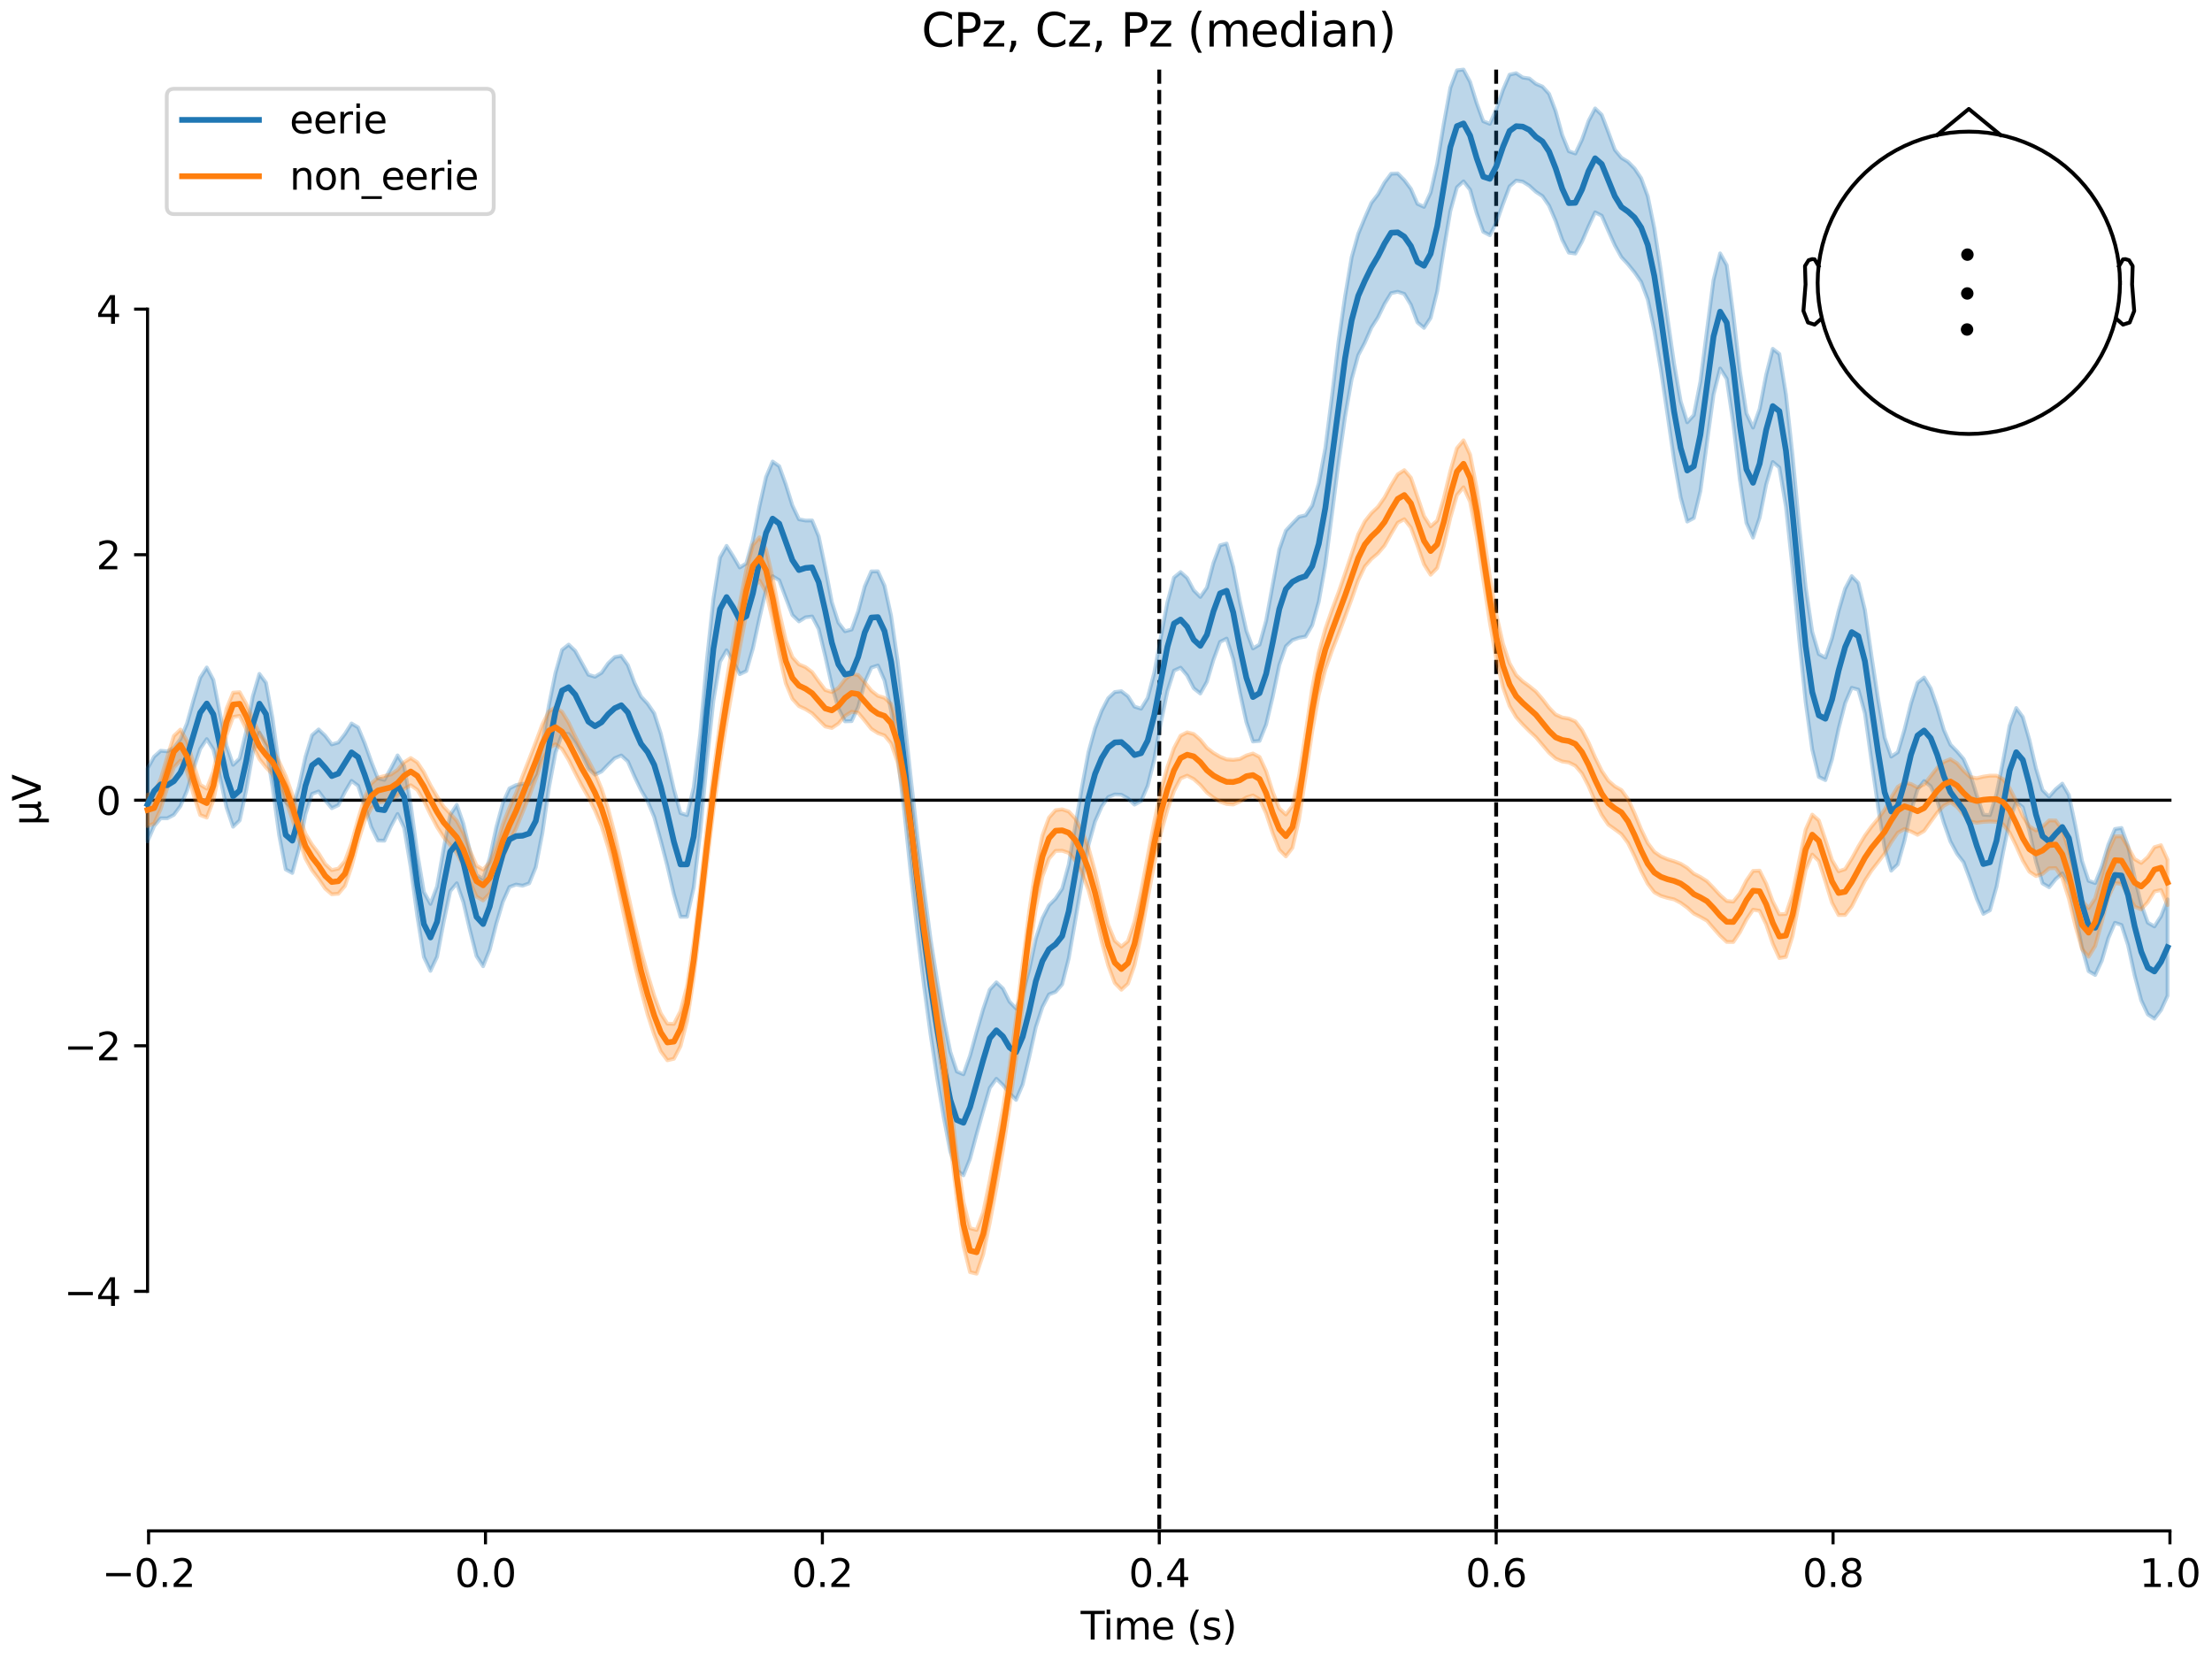 <?xml version="1.0" encoding="utf-8" standalone="no"?>
<!DOCTYPE svg PUBLIC "-//W3C//DTD SVG 1.1//EN"
  "http://www.w3.org/Graphics/SVG/1.1/DTD/svg11.dtd">
<svg xmlns:xlink="http://www.w3.org/1999/xlink" width="576pt" height="432pt" viewBox="0 0 576 432" xmlns="http://www.w3.org/2000/svg" version="1.1">
 <defs>
  <style type="text/css">*{stroke-linejoin: round; stroke-linecap: butt}</style>
 </defs>
 <g id="figure_1">
  <g id="patch_1">
   <path d="M 0 432 
L 576 432 
L 576 0 
L 0 0 
z
" style="fill: #ffffff"/>
  </g>
  <g id="axes_1">
   <g id="patch_2">
    <path d="M 38.421 398.644 
L 565.048 398.644 
L 565.048 18.118 
L 38.421 18.118 
L 38.421 398.644 
z
" style="fill: none; opacity: 0"/>
   </g>
   <g id="patch_3">
    <path d="M 38.421 336.257 
L 38.421 80.505 
" style="fill: none; stroke: #000000; stroke-width: 0.8; stroke-linejoin: miter; stroke-linecap: square"/>
   </g>
   <g id="LineCollection_1">
    <path d="M 301.871 18.118 
L 301.871 398.644 
" clip-path="url(#pd0c2b3fbf6)" style="fill: none; stroke-dasharray: 3.7,1.6; stroke-dashoffset: 0; stroke: #000000"/>
    <path d="M 389.597 18.118 
L 389.597 398.644 
" clip-path="url(#pd0c2b3fbf6)" style="fill: none; stroke-dasharray: 3.7,1.6; stroke-dashoffset: 0; stroke: #000000"/>
   </g>
   <g id="matplotlib.axis_1">
    <g id="xtick_1">
     <g id="line2d_1">
      <defs>
       <path id="m491a9ce03f" d="M 0 0 
L 0 3.5 
" style="stroke: #000000; stroke-width: 0.8"/>
      </defs>
      <g>
       <use xlink:href="#m491a9ce03f" x="38.695" y="398.644" style="stroke: #000000; stroke-width: 0.8"/>
      </g>
     </g>
     <g id="text_1">
      <!-- −0.2 -->
      <g transform="translate(26.553 413.242) scale(0.1 -0.1)">
       <defs>
        <path id="DejaVuSans-2212" d="M 678 2272 
L 4684 2272 
L 4684 1741 
L 678 1741 
L 678 2272 
z
" transform="scale(0.016)"/>
        <path id="DejaVuSans-30" d="M 2034 4250 
Q 1547 4250 1301 3770 
Q 1056 3291 1056 2328 
Q 1056 1369 1301 889 
Q 1547 409 2034 409 
Q 2525 409 2770 889 
Q 3016 1369 3016 2328 
Q 3016 3291 2770 3770 
Q 2525 4250 2034 4250 
z
M 2034 4750 
Q 2819 4750 3233 4129 
Q 3647 3509 3647 2328 
Q 3647 1150 3233 529 
Q 2819 -91 2034 -91 
Q 1250 -91 836 529 
Q 422 1150 422 2328 
Q 422 3509 836 4129 
Q 1250 4750 2034 4750 
z
" transform="scale(0.016)"/>
        <path id="DejaVuSans-2e" d="M 684 794 
L 1344 794 
L 1344 0 
L 684 0 
L 684 794 
z
" transform="scale(0.016)"/>
        <path id="DejaVuSans-32" d="M 1228 531 
L 3431 531 
L 3431 0 
L 469 0 
L 469 531 
Q 828 903 1448 1529 
Q 2069 2156 2228 2338 
Q 2531 2678 2651 2914 
Q 2772 3150 2772 3378 
Q 2772 3750 2511 3984 
Q 2250 4219 1831 4219 
Q 1534 4219 1204 4116 
Q 875 4013 500 3803 
L 500 4441 
Q 881 4594 1212 4672 
Q 1544 4750 1819 4750 
Q 2544 4750 2975 4387 
Q 3406 4025 3406 3419 
Q 3406 3131 3298 2873 
Q 3191 2616 2906 2266 
Q 2828 2175 2409 1742 
Q 1991 1309 1228 531 
z
" transform="scale(0.016)"/>
       </defs>
       <use xlink:href="#DejaVuSans-2212"/>
       <use xlink:href="#DejaVuSans-30" transform="translate(83.789 0)"/>
       <use xlink:href="#DejaVuSans-2e" transform="translate(147.412 0)"/>
       <use xlink:href="#DejaVuSans-32" transform="translate(179.199 0)"/>
      </g>
     </g>
    </g>
    <g id="xtick_2">
     <g id="line2d_2">
      <g>
       <use xlink:href="#m491a9ce03f" x="126.42" y="398.644" style="stroke: #000000; stroke-width: 0.8"/>
      </g>
     </g>
     <g id="text_2">
      <!-- 0.0 -->
      <g transform="translate(118.469 413.242) scale(0.1 -0.1)">
       <use xlink:href="#DejaVuSans-30"/>
       <use xlink:href="#DejaVuSans-2e" transform="translate(63.623 0)"/>
       <use xlink:href="#DejaVuSans-30" transform="translate(95.41 0)"/>
      </g>
     </g>
    </g>
    <g id="xtick_3">
     <g id="line2d_3">
      <g>
       <use xlink:href="#m491a9ce03f" x="214.146" y="398.644" style="stroke: #000000; stroke-width: 0.8"/>
      </g>
     </g>
     <g id="text_3">
      <!-- 0.2 -->
      <g transform="translate(206.194 413.242) scale(0.1 -0.1)">
       <use xlink:href="#DejaVuSans-30"/>
       <use xlink:href="#DejaVuSans-2e" transform="translate(63.623 0)"/>
       <use xlink:href="#DejaVuSans-32" transform="translate(95.41 0)"/>
      </g>
     </g>
    </g>
    <g id="xtick_4">
     <g id="line2d_4">
      <g>
       <use xlink:href="#m491a9ce03f" x="301.871" y="398.644" style="stroke: #000000; stroke-width: 0.8"/>
      </g>
     </g>
     <g id="text_4">
      <!-- 0.4 -->
      <g transform="translate(293.92 413.242) scale(0.1 -0.1)">
       <defs>
        <path id="DejaVuSans-34" d="M 2419 4116 
L 825 1625 
L 2419 1625 
L 2419 4116 
z
M 2253 4666 
L 3047 4666 
L 3047 1625 
L 3713 1625 
L 3713 1100 
L 3047 1100 
L 3047 0 
L 2419 0 
L 2419 1100 
L 313 1100 
L 313 1709 
L 2253 4666 
z
" transform="scale(0.016)"/>
       </defs>
       <use xlink:href="#DejaVuSans-30"/>
       <use xlink:href="#DejaVuSans-2e" transform="translate(63.623 0)"/>
       <use xlink:href="#DejaVuSans-34" transform="translate(95.41 0)"/>
      </g>
     </g>
    </g>
    <g id="xtick_5">
     <g id="line2d_5">
      <g>
       <use xlink:href="#m491a9ce03f" x="389.597" y="398.644" style="stroke: #000000; stroke-width: 0.8"/>
      </g>
     </g>
     <g id="text_5">
      <!-- 0.6 -->
      <g transform="translate(381.645 413.242) scale(0.1 -0.1)">
       <defs>
        <path id="DejaVuSans-36" d="M 2113 2584 
Q 1688 2584 1439 2293 
Q 1191 2003 1191 1497 
Q 1191 994 1439 701 
Q 1688 409 2113 409 
Q 2538 409 2786 701 
Q 3034 994 3034 1497 
Q 3034 2003 2786 2293 
Q 2538 2584 2113 2584 
z
M 3366 4563 
L 3366 3988 
Q 3128 4100 2886 4159 
Q 2644 4219 2406 4219 
Q 1781 4219 1451 3797 
Q 1122 3375 1075 2522 
Q 1259 2794 1537 2939 
Q 1816 3084 2150 3084 
Q 2853 3084 3261 2657 
Q 3669 2231 3669 1497 
Q 3669 778 3244 343 
Q 2819 -91 2113 -91 
Q 1303 -91 875 529 
Q 447 1150 447 2328 
Q 447 3434 972 4092 
Q 1497 4750 2381 4750 
Q 2619 4750 2861 4703 
Q 3103 4656 3366 4563 
z
" transform="scale(0.016)"/>
       </defs>
       <use xlink:href="#DejaVuSans-30"/>
       <use xlink:href="#DejaVuSans-2e" transform="translate(63.623 0)"/>
       <use xlink:href="#DejaVuSans-36" transform="translate(95.41 0)"/>
      </g>
     </g>
    </g>
    <g id="xtick_6">
     <g id="line2d_6">
      <g>
       <use xlink:href="#m491a9ce03f" x="477.323" y="398.644" style="stroke: #000000; stroke-width: 0.8"/>
      </g>
     </g>
     <g id="text_6">
      <!-- 0.8 -->
      <g transform="translate(469.371 413.242) scale(0.1 -0.1)">
       <defs>
        <path id="DejaVuSans-38" d="M 2034 2216 
Q 1584 2216 1326 1975 
Q 1069 1734 1069 1313 
Q 1069 891 1326 650 
Q 1584 409 2034 409 
Q 2484 409 2743 651 
Q 3003 894 3003 1313 
Q 3003 1734 2745 1975 
Q 2488 2216 2034 2216 
z
M 1403 2484 
Q 997 2584 770 2862 
Q 544 3141 544 3541 
Q 544 4100 942 4425 
Q 1341 4750 2034 4750 
Q 2731 4750 3128 4425 
Q 3525 4100 3525 3541 
Q 3525 3141 3298 2862 
Q 3072 2584 2669 2484 
Q 3125 2378 3379 2068 
Q 3634 1759 3634 1313 
Q 3634 634 3220 271 
Q 2806 -91 2034 -91 
Q 1263 -91 848 271 
Q 434 634 434 1313 
Q 434 1759 690 2068 
Q 947 2378 1403 2484 
z
M 1172 3481 
Q 1172 3119 1398 2916 
Q 1625 2713 2034 2713 
Q 2441 2713 2670 2916 
Q 2900 3119 2900 3481 
Q 2900 3844 2670 4047 
Q 2441 4250 2034 4250 
Q 1625 4250 1398 4047 
Q 1172 3844 1172 3481 
z
" transform="scale(0.016)"/>
       </defs>
       <use xlink:href="#DejaVuSans-30"/>
       <use xlink:href="#DejaVuSans-2e" transform="translate(63.623 0)"/>
       <use xlink:href="#DejaVuSans-38" transform="translate(95.41 0)"/>
      </g>
     </g>
    </g>
    <g id="xtick_7">
     <g id="line2d_7">
      <g>
       <use xlink:href="#m491a9ce03f" x="565.048" y="398.644" style="stroke: #000000; stroke-width: 0.8"/>
      </g>
     </g>
     <g id="text_7">
      <!-- 1.0 -->
      <g transform="translate(557.097 413.242) scale(0.1 -0.1)">
       <defs>
        <path id="DejaVuSans-31" d="M 794 531 
L 1825 531 
L 1825 4091 
L 703 3866 
L 703 4441 
L 1819 4666 
L 2450 4666 
L 2450 531 
L 3481 531 
L 3481 0 
L 794 0 
L 794 531 
z
" transform="scale(0.016)"/>
       </defs>
       <use xlink:href="#DejaVuSans-31"/>
       <use xlink:href="#DejaVuSans-2e" transform="translate(63.623 0)"/>
       <use xlink:href="#DejaVuSans-30" transform="translate(95.41 0)"/>
      </g>
     </g>
    </g>
    <g id="text_8">
     <!-- Time (s) -->
     <g transform="translate(281.405 426.92) scale(0.1 -0.1)">
      <defs>
       <path id="DejaVuSans-54" d="M -19 4666 
L 3928 4666 
L 3928 4134 
L 2272 4134 
L 2272 0 
L 1638 0 
L 1638 4134 
L -19 4134 
L -19 4666 
z
" transform="scale(0.016)"/>
       <path id="DejaVuSans-69" d="M 603 3500 
L 1178 3500 
L 1178 0 
L 603 0 
L 603 3500 
z
M 603 4863 
L 1178 4863 
L 1178 4134 
L 603 4134 
L 603 4863 
z
" transform="scale(0.016)"/>
       <path id="DejaVuSans-6d" d="M 3328 2828 
Q 3544 3216 3844 3400 
Q 4144 3584 4550 3584 
Q 5097 3584 5394 3201 
Q 5691 2819 5691 2113 
L 5691 0 
L 5113 0 
L 5113 2094 
Q 5113 2597 4934 2840 
Q 4756 3084 4391 3084 
Q 3944 3084 3684 2787 
Q 3425 2491 3425 1978 
L 3425 0 
L 2847 0 
L 2847 2094 
Q 2847 2600 2669 2842 
Q 2491 3084 2119 3084 
Q 1678 3084 1418 2786 
Q 1159 2488 1159 1978 
L 1159 0 
L 581 0 
L 581 3500 
L 1159 3500 
L 1159 2956 
Q 1356 3278 1631 3431 
Q 1906 3584 2284 3584 
Q 2666 3584 2933 3390 
Q 3200 3197 3328 2828 
z
" transform="scale(0.016)"/>
       <path id="DejaVuSans-65" d="M 3597 1894 
L 3597 1613 
L 953 1613 
Q 991 1019 1311 708 
Q 1631 397 2203 397 
Q 2534 397 2845 478 
Q 3156 559 3463 722 
L 3463 178 
Q 3153 47 2828 -22 
Q 2503 -91 2169 -91 
Q 1331 -91 842 396 
Q 353 884 353 1716 
Q 353 2575 817 3079 
Q 1281 3584 2069 3584 
Q 2775 3584 3186 3129 
Q 3597 2675 3597 1894 
z
M 3022 2063 
Q 3016 2534 2758 2815 
Q 2500 3097 2075 3097 
Q 1594 3097 1305 2825 
Q 1016 2553 972 2059 
L 3022 2063 
z
" transform="scale(0.016)"/>
       <path id="DejaVuSans-20" transform="scale(0.016)"/>
       <path id="DejaVuSans-28" d="M 1984 4856 
Q 1566 4138 1362 3434 
Q 1159 2731 1159 2009 
Q 1159 1288 1364 580 
Q 1569 -128 1984 -844 
L 1484 -844 
Q 1016 -109 783 600 
Q 550 1309 550 2009 
Q 550 2706 781 3412 
Q 1013 4119 1484 4856 
L 1984 4856 
z
" transform="scale(0.016)"/>
       <path id="DejaVuSans-73" d="M 2834 3397 
L 2834 2853 
Q 2591 2978 2328 3040 
Q 2066 3103 1784 3103 
Q 1356 3103 1142 2972 
Q 928 2841 928 2578 
Q 928 2378 1081 2264 
Q 1234 2150 1697 2047 
L 1894 2003 
Q 2506 1872 2764 1633 
Q 3022 1394 3022 966 
Q 3022 478 2636 193 
Q 2250 -91 1575 -91 
Q 1294 -91 989 -36 
Q 684 19 347 128 
L 347 722 
Q 666 556 975 473 
Q 1284 391 1588 391 
Q 1994 391 2212 530 
Q 2431 669 2431 922 
Q 2431 1156 2273 1281 
Q 2116 1406 1581 1522 
L 1381 1569 
Q 847 1681 609 1914 
Q 372 2147 372 2553 
Q 372 3047 722 3315 
Q 1072 3584 1716 3584 
Q 2034 3584 2315 3537 
Q 2597 3491 2834 3397 
z
" transform="scale(0.016)"/>
       <path id="DejaVuSans-29" d="M 513 4856 
L 1013 4856 
Q 1481 4119 1714 3412 
Q 1947 2706 1947 2009 
Q 1947 1309 1714 600 
Q 1481 -109 1013 -844 
L 513 -844 
Q 928 -128 1133 580 
Q 1338 1288 1338 2009 
Q 1338 2731 1133 3434 
Q 928 4138 513 4856 
z
" transform="scale(0.016)"/>
      </defs>
      <use xlink:href="#DejaVuSans-54"/>
      <use xlink:href="#DejaVuSans-69" transform="translate(57.959 0)"/>
      <use xlink:href="#DejaVuSans-6d" transform="translate(85.742 0)"/>
      <use xlink:href="#DejaVuSans-65" transform="translate(183.154 0)"/>
      <use xlink:href="#DejaVuSans-20" transform="translate(244.678 0)"/>
      <use xlink:href="#DejaVuSans-28" transform="translate(276.465 0)"/>
      <use xlink:href="#DejaVuSans-73" transform="translate(315.479 0)"/>
      <use xlink:href="#DejaVuSans-29" transform="translate(367.578 0)"/>
     </g>
    </g>
   </g>
   <g id="matplotlib.axis_2">
    <g id="ytick_1">
     <g id="line2d_8">
      <defs>
       <path id="mb53422de1b" d="M 0 0 
L -3.5 0 
" style="stroke: #000000; stroke-width: 0.8"/>
      </defs>
      <g>
       <use xlink:href="#mb53422de1b" x="38.421" y="336.257" style="stroke: #000000; stroke-width: 0.8"/>
      </g>
     </g>
     <g id="text_9">
      <!-- −4 -->
      <g transform="translate(16.678 340.056) scale(0.1 -0.1)">
       <use xlink:href="#DejaVuSans-2212"/>
       <use xlink:href="#DejaVuSans-34" transform="translate(83.789 0)"/>
      </g>
     </g>
    </g>
    <g id="ytick_2">
     <g id="line2d_9">
      <g>
       <use xlink:href="#mb53422de1b" x="38.421" y="272.319" style="stroke: #000000; stroke-width: 0.8"/>
      </g>
     </g>
     <g id="text_10">
      <!-- −2 -->
      <g transform="translate(16.678 276.118) scale(0.1 -0.1)">
       <use xlink:href="#DejaVuSans-2212"/>
       <use xlink:href="#DejaVuSans-32" transform="translate(83.789 0)"/>
      </g>
     </g>
    </g>
    <g id="ytick_3">
     <g id="line2d_10">
      <g>
       <use xlink:href="#mb53422de1b" x="38.421" y="208.381" style="stroke: #000000; stroke-width: 0.8"/>
      </g>
     </g>
     <g id="text_11">
      <!-- 0 -->
      <g transform="translate(25.058 212.18) scale(0.1 -0.1)">
       <use xlink:href="#DejaVuSans-30"/>
      </g>
     </g>
    </g>
    <g id="ytick_4">
     <g id="line2d_11">
      <g>
       <use xlink:href="#mb53422de1b" x="38.421" y="144.443" style="stroke: #000000; stroke-width: 0.8"/>
      </g>
     </g>
     <g id="text_12">
      <!-- 2 -->
      <g transform="translate(25.058 148.242) scale(0.1 -0.1)">
       <use xlink:href="#DejaVuSans-32"/>
      </g>
     </g>
    </g>
    <g id="ytick_5">
     <g id="line2d_12">
      <g>
       <use xlink:href="#mb53422de1b" x="38.421" y="80.505" style="stroke: #000000; stroke-width: 0.8"/>
      </g>
     </g>
     <g id="text_13">
      <!-- 4 -->
      <g transform="translate(25.058 84.304) scale(0.1 -0.1)">
       <use xlink:href="#DejaVuSans-34"/>
      </g>
     </g>
    </g>
    <g id="text_14">
     <!-- µV -->
     <g transform="translate(10.599 214.982) rotate(-90) scale(0.1 -0.1)">
      <defs>
       <path id="DejaVuSans-b5" d="M 544 -1331 
L 544 3500 
L 1119 3500 
L 1119 1325 
Q 1119 872 1334 640 
Q 1550 409 1972 409 
Q 2434 409 2667 671 
Q 2900 934 2900 1459 
L 2900 3500 
L 3475 3500 
L 3475 806 
Q 3475 619 3529 530 
Q 3584 441 3700 441 
Q 3728 441 3778 458 
Q 3828 475 3916 513 
L 3916 50 
Q 3788 -22 3673 -56 
Q 3559 -91 3450 -91 
Q 3234 -91 3106 31 
Q 2978 153 2931 403 
Q 2775 156 2548 32 
Q 2322 -91 2016 -91 
Q 1697 -91 1473 31 
Q 1250 153 1119 397 
L 1119 -1331 
L 544 -1331 
z
" transform="scale(0.016)"/>
       <path id="DejaVuSans-56" d="M 1831 0 
L 50 4666 
L 709 4666 
L 2188 738 
L 3669 4666 
L 4325 4666 
L 2547 0 
L 1831 0 
z
" transform="scale(0.016)"/>
      </defs>
      <use xlink:href="#DejaVuSans-b5"/>
      <use xlink:href="#DejaVuSans-56" transform="translate(63.623 0)"/>
     </g>
    </g>
   </g>
   <g id="patch_4">
    <path d="M 38.695 398.644 
L 565.048 398.644 
" style="fill: none; stroke: #000000; stroke-width: 0.8; stroke-linejoin: miter; stroke-linecap: square"/>
   </g>
   <g id="patch_5">
    <path d="M 38.421 208.381 
L 565.048 208.381 
" style="fill: none; stroke: #000000; stroke-width: 0.8; stroke-linejoin: miter; stroke-linecap: square"/>
   </g>
   <g id="text_15">
    <!-- CPz, Cz, Pz (median) -->
    <g transform="translate(239.964 12.118) scale(0.12 -0.12)">
     <defs>
      <path id="DejaVuSans-43" d="M 4122 4306 
L 4122 3641 
Q 3803 3938 3442 4084 
Q 3081 4231 2675 4231 
Q 1875 4231 1450 3742 
Q 1025 3253 1025 2328 
Q 1025 1406 1450 917 
Q 1875 428 2675 428 
Q 3081 428 3442 575 
Q 3803 722 4122 1019 
L 4122 359 
Q 3791 134 3420 21 
Q 3050 -91 2638 -91 
Q 1578 -91 968 557 
Q 359 1206 359 2328 
Q 359 3453 968 4101 
Q 1578 4750 2638 4750 
Q 3056 4750 3426 4639 
Q 3797 4528 4122 4306 
z
" transform="scale(0.016)"/>
      <path id="DejaVuSans-50" d="M 1259 4147 
L 1259 2394 
L 2053 2394 
Q 2494 2394 2734 2622 
Q 2975 2850 2975 3272 
Q 2975 3691 2734 3919 
Q 2494 4147 2053 4147 
L 1259 4147 
z
M 628 4666 
L 2053 4666 
Q 2838 4666 3239 4311 
Q 3641 3956 3641 3272 
Q 3641 2581 3239 2228 
Q 2838 1875 2053 1875 
L 1259 1875 
L 1259 0 
L 628 0 
L 628 4666 
z
" transform="scale(0.016)"/>
      <path id="DejaVuSans-7a" d="M 353 3500 
L 3084 3500 
L 3084 2975 
L 922 459 
L 3084 459 
L 3084 0 
L 275 0 
L 275 525 
L 2438 3041 
L 353 3041 
L 353 3500 
z
" transform="scale(0.016)"/>
      <path id="DejaVuSans-2c" d="M 750 794 
L 1409 794 
L 1409 256 
L 897 -744 
L 494 -744 
L 750 256 
L 750 794 
z
" transform="scale(0.016)"/>
      <path id="DejaVuSans-64" d="M 2906 2969 
L 2906 4863 
L 3481 4863 
L 3481 0 
L 2906 0 
L 2906 525 
Q 2725 213 2448 61 
Q 2172 -91 1784 -91 
Q 1150 -91 751 415 
Q 353 922 353 1747 
Q 353 2572 751 3078 
Q 1150 3584 1784 3584 
Q 2172 3584 2448 3432 
Q 2725 3281 2906 2969 
z
M 947 1747 
Q 947 1113 1208 752 
Q 1469 391 1925 391 
Q 2381 391 2643 752 
Q 2906 1113 2906 1747 
Q 2906 2381 2643 2742 
Q 2381 3103 1925 3103 
Q 1469 3103 1208 2742 
Q 947 2381 947 1747 
z
" transform="scale(0.016)"/>
      <path id="DejaVuSans-61" d="M 2194 1759 
Q 1497 1759 1228 1600 
Q 959 1441 959 1056 
Q 959 750 1161 570 
Q 1363 391 1709 391 
Q 2188 391 2477 730 
Q 2766 1069 2766 1631 
L 2766 1759 
L 2194 1759 
z
M 3341 1997 
L 3341 0 
L 2766 0 
L 2766 531 
Q 2569 213 2275 61 
Q 1981 -91 1556 -91 
Q 1019 -91 701 211 
Q 384 513 384 1019 
Q 384 1609 779 1909 
Q 1175 2209 1959 2209 
L 2766 2209 
L 2766 2266 
Q 2766 2663 2505 2880 
Q 2244 3097 1772 3097 
Q 1472 3097 1187 3025 
Q 903 2953 641 2809 
L 641 3341 
Q 956 3463 1253 3523 
Q 1550 3584 1831 3584 
Q 2591 3584 2966 3190 
Q 3341 2797 3341 1997 
z
" transform="scale(0.016)"/>
      <path id="DejaVuSans-6e" d="M 3513 2113 
L 3513 0 
L 2938 0 
L 2938 2094 
Q 2938 2591 2744 2837 
Q 2550 3084 2163 3084 
Q 1697 3084 1428 2787 
Q 1159 2491 1159 1978 
L 1159 0 
L 581 0 
L 581 3500 
L 1159 3500 
L 1159 2956 
Q 1366 3272 1645 3428 
Q 1925 3584 2291 3584 
Q 2894 3584 3203 3211 
Q 3513 2838 3513 2113 
z
" transform="scale(0.016)"/>
     </defs>
     <use xlink:href="#DejaVuSans-43"/>
     <use xlink:href="#DejaVuSans-50" transform="translate(69.824 0)"/>
     <use xlink:href="#DejaVuSans-7a" transform="translate(130.127 0)"/>
     <use xlink:href="#DejaVuSans-2c" transform="translate(182.617 0)"/>
     <use xlink:href="#DejaVuSans-20" transform="translate(214.404 0)"/>
     <use xlink:href="#DejaVuSans-43" transform="translate(246.191 0)"/>
     <use xlink:href="#DejaVuSans-7a" transform="translate(316.016 0)"/>
     <use xlink:href="#DejaVuSans-2c" transform="translate(368.506 0)"/>
     <use xlink:href="#DejaVuSans-20" transform="translate(400.293 0)"/>
     <use xlink:href="#DejaVuSans-50" transform="translate(432.08 0)"/>
     <use xlink:href="#DejaVuSans-7a" transform="translate(492.383 0)"/>
     <use xlink:href="#DejaVuSans-20" transform="translate(544.873 0)"/>
     <use xlink:href="#DejaVuSans-28" transform="translate(576.66 0)"/>
     <use xlink:href="#DejaVuSans-6d" transform="translate(615.674 0)"/>
     <use xlink:href="#DejaVuSans-65" transform="translate(713.086 0)"/>
     <use xlink:href="#DejaVuSans-64" transform="translate(774.609 0)"/>
     <use xlink:href="#DejaVuSans-69" transform="translate(838.086 0)"/>
     <use xlink:href="#DejaVuSans-61" transform="translate(865.869 0)"/>
     <use xlink:href="#DejaVuSans-6e" transform="translate(927.148 0)"/>
     <use xlink:href="#DejaVuSans-29" transform="translate(990.527 0)"/>
    </g>
   </g>
   <g id="legend_1">
    <g id="patch_6">
     <path d="M 45.421 55.753 
L 126.563 55.753 
Q 128.563 55.753 128.563 53.753 
L 128.563 25.118 
Q 128.563 23.118 126.563 23.118 
L 45.421 23.118 
Q 43.421 23.118 43.421 25.118 
L 43.421 53.753 
Q 43.421 55.753 45.421 55.753 
z
" style="fill: #ffffff; opacity: 0.8; stroke: #cccccc; stroke-linejoin: miter"/>
    </g>
    <g id="line2d_13">
     <path d="M 47.421 31.217 
L 57.421 31.217 
L 67.421 31.217 
" style="fill: none; stroke: #1f77b4; stroke-width: 1.5; stroke-linecap: square"/>
    </g>
    <g id="text_16">
     <!-- eerie -->
     <g transform="translate(75.421 34.717) scale(0.1 -0.1)">
      <defs>
       <path id="DejaVuSans-72" d="M 2631 2963 
Q 2534 3019 2420 3045 
Q 2306 3072 2169 3072 
Q 1681 3072 1420 2755 
Q 1159 2438 1159 1844 
L 1159 0 
L 581 0 
L 581 3500 
L 1159 3500 
L 1159 2956 
Q 1341 3275 1631 3429 
Q 1922 3584 2338 3584 
Q 2397 3584 2469 3576 
Q 2541 3569 2628 3553 
L 2631 2963 
z
" transform="scale(0.016)"/>
      </defs>
      <use xlink:href="#DejaVuSans-65"/>
      <use xlink:href="#DejaVuSans-65" transform="translate(61.523 0)"/>
      <use xlink:href="#DejaVuSans-72" transform="translate(123.047 0)"/>
      <use xlink:href="#DejaVuSans-69" transform="translate(164.16 0)"/>
      <use xlink:href="#DejaVuSans-65" transform="translate(191.943 0)"/>
     </g>
    </g>
    <g id="line2d_14">
     <path d="M 47.421 45.895 
L 57.421 45.895 
L 67.421 45.895 
" style="fill: none; stroke: #ff7f0e; stroke-width: 1.5; stroke-linecap: square"/>
    </g>
    <g id="text_17">
     <!-- non_eerie -->
     <g transform="translate(75.421 49.395) scale(0.1 -0.1)">
      <defs>
       <path id="DejaVuSans-6f" d="M 1959 3097 
Q 1497 3097 1228 2736 
Q 959 2375 959 1747 
Q 959 1119 1226 758 
Q 1494 397 1959 397 
Q 2419 397 2687 759 
Q 2956 1122 2956 1747 
Q 2956 2369 2687 2733 
Q 2419 3097 1959 3097 
z
M 1959 3584 
Q 2709 3584 3137 3096 
Q 3566 2609 3566 1747 
Q 3566 888 3137 398 
Q 2709 -91 1959 -91 
Q 1206 -91 779 398 
Q 353 888 353 1747 
Q 353 2609 779 3096 
Q 1206 3584 1959 3584 
z
" transform="scale(0.016)"/>
       <path id="DejaVuSans-5f" d="M 3263 -1063 
L 3263 -1509 
L -63 -1509 
L -63 -1063 
L 3263 -1063 
z
" transform="scale(0.016)"/>
      </defs>
      <use xlink:href="#DejaVuSans-6e"/>
      <use xlink:href="#DejaVuSans-6f" transform="translate(63.379 0)"/>
      <use xlink:href="#DejaVuSans-6e" transform="translate(124.561 0)"/>
      <use xlink:href="#DejaVuSans-5f" transform="translate(187.939 0)"/>
      <use xlink:href="#DejaVuSans-65" transform="translate(237.939 0)"/>
      <use xlink:href="#DejaVuSans-65" transform="translate(299.463 0)"/>
      <use xlink:href="#DejaVuSans-72" transform="translate(360.986 0)"/>
      <use xlink:href="#DejaVuSans-69" transform="translate(402.1 0)"/>
      <use xlink:href="#DejaVuSans-65" transform="translate(429.883 0)"/>
     </g>
    </g>
   </g>
   <g id="FillBetweenPolyCollection_1">
    <defs>
     <path id="m37c9b2e681" d="M 38.421 -231.913 
L 38.421 -212.895 
L 40.134 -216.887 
L 41.847 -218.921 
L 43.561 -218.912 
L 45.274 -219.815 
L 46.988 -222.108 
L 48.701 -226.122 
L 50.414 -231.871 
L 52.128 -236.999 
L 53.841 -239.538 
L 55.554 -236.833 
L 57.268 -229.683 
L 58.981 -221.797 
L 60.695 -216.717 
L 62.408 -218.37 
L 64.121 -226.296 
L 65.835 -236.014 
L 67.548 -241.222 
L 69.262 -237.58 
L 70.975 -227.088 
L 72.688 -214.565 
L 74.402 -205.604 
L 76.115 -204.686 
L 77.829 -210.93 
L 79.542 -219.965 
L 81.255 -225.271 
L 82.969 -225.911 
L 84.682 -223.606 
L 86.395 -221.548 
L 88.109 -222.338 
L 89.822 -225.758 
L 91.536 -228.657 
L 93.249 -227.394 
L 94.962 -222.294 
L 96.676 -216.653 
L 98.389 -213.133 
L 100.103 -213.088 
L 101.816 -216.822 
L 103.529 -220.043 
L 105.243 -216.432 
L 106.956 -206.165 
L 108.67 -193.437 
L 110.383 -182.802 
L 112.096 -179.191 
L 113.81 -182.841 
L 115.523 -191.899 
L 117.237 -199.95 
L 118.95 -201.991 
L 120.663 -197.077 
L 122.377 -189.771 
L 124.09 -183.029 
L 125.803 -180.392 
L 127.517 -184.679 
L 129.23 -191.444 
L 130.944 -197.18 
L 132.657 -201.025 
L 134.37 -201.666 
L 136.084 -201.361 
L 137.797 -201.985 
L 139.511 -206.185 
L 141.224 -215.039 
L 142.937 -226.855 
L 144.651 -235.985 
L 146.364 -240.903 
L 148.078 -240.886 
L 149.791 -238.411 
L 151.504 -235.332 
L 153.218 -231.78 
L 154.931 -230.297 
L 156.644 -231.101 
L 158.358 -232.899 
L 160.071 -234.56 
L 161.785 -235.277 
L 163.498 -233.716 
L 165.211 -229.809 
L 166.925 -226.227 
L 168.638 -223.333 
L 170.352 -219.264 
L 172.065 -213.063 
L 173.778 -206.49 
L 175.492 -199.113 
L 177.205 -193.273 
L 178.919 -193.289 
L 180.632 -200.906 
L 182.345 -215.404 
L 184.059 -233.695 
L 185.772 -249.569 
L 187.486 -259.664 
L 189.199 -262.674 
L 190.912 -259.751 
L 192.626 -256.45 
L 194.339 -257.265 
L 196.052 -263.144 
L 197.766 -271.043 
L 199.479 -278.408 
L 201.193 -281.96 
L 202.906 -280.9 
L 204.619 -276.321 
L 206.333 -271.841 
L 208.046 -270.18 
L 209.76 -271.244 
L 211.473 -271.472 
L 213.186 -268.206 
L 214.9 -261.103 
L 216.613 -253.46 
L 218.327 -247.516 
L 220.04 -244.162 
L 221.753 -244.214 
L 223.467 -247.866 
L 225.18 -254.304 
L 226.893 -258.155 
L 228.607 -258.705 
L 230.32 -254.833 
L 232.034 -246.986 
L 233.747 -235.134 
L 235.46 -220.781 
L 237.174 -204.477 
L 238.887 -189.217 
L 240.601 -175.365 
L 242.314 -162.668 
L 244.027 -151.276 
L 245.741 -141.092 
L 247.454 -132.133 
L 249.168 -127.22 
L 250.881 -125.954 
L 252.594 -130.248 
L 254.308 -136.683 
L 256.021 -142.792 
L 257.735 -148.714 
L 259.448 -151.087 
L 261.161 -149.458 
L 262.875 -147.305 
L 264.588 -145.59 
L 266.301 -149.606 
L 268.015 -156.763 
L 269.728 -164.537 
L 271.442 -169.753 
L 273.155 -173.061 
L 274.868 -173.714 
L 276.582 -175.685 
L 278.295 -182.458 
L 280.009 -192.362 
L 281.722 -202.36 
L 283.435 -211.943 
L 285.149 -218.072 
L 286.862 -221.963 
L 288.576 -224.434 
L 290.289 -225.127 
L 292.002 -225.048 
L 293.716 -224.071 
L 295.429 -222.474 
L 297.142 -223.412 
L 298.856 -227.374 
L 300.569 -234.277 
L 302.283 -243.785 
L 303.996 -252.038 
L 305.709 -257.365 
L 307.423 -258.138 
L 309.136 -256.103 
L 310.85 -252.769 
L 312.563 -251.406 
L 314.276 -254.471 
L 315.99 -260.222 
L 317.703 -264.852 
L 319.417 -265.712 
L 321.13 -260.338 
L 322.843 -251.773 
L 324.557 -243.95 
L 326.27 -238.915 
L 327.984 -239.082 
L 329.697 -243.33 
L 331.41 -250.561 
L 333.124 -258.798 
L 334.837 -263.712 
L 336.55 -265.319 
L 338.264 -265.928 
L 339.977 -266.238 
L 341.691 -269.182 
L 343.404 -275.329 
L 345.117 -284.949 
L 346.831 -298.071 
L 348.544 -311.441 
L 350.258 -323.52 
L 351.971 -333.214 
L 353.684 -339.504 
L 355.398 -342.755 
L 357.111 -346.668 
L 358.825 -349.36 
L 360.538 -352.88 
L 362.251 -355.666 
L 363.965 -356.035 
L 365.678 -355.465 
L 367.391 -352.635 
L 369.105 -348.049 
L 370.818 -346.623 
L 372.532 -349.222 
L 374.245 -356.141 
L 375.958 -366.946 
L 377.672 -377.064 
L 379.385 -383.22 
L 381.099 -384.776 
L 382.812 -382.585 
L 384.525 -376.502 
L 386.239 -371.644 
L 387.952 -370.741 
L 389.666 -374.054 
L 391.379 -378.9 
L 393.092 -383.456 
L 394.806 -384.971 
L 396.519 -384.696 
L 398.233 -383.623 
L 399.946 -382.055 
L 401.659 -380.924 
L 403.373 -378.448 
L 405.086 -374.463 
L 406.799 -369.569 
L 408.513 -366.215 
L 410.226 -365.973 
L 411.94 -369.073 
L 413.653 -373.033 
L 415.366 -376.715 
L 417.08 -375.836 
L 418.793 -371.92 
L 420.507 -368.102 
L 422.22 -365.035 
L 423.933 -363.174 
L 425.647 -361.069 
L 427.36 -358.581 
L 429.074 -353.994 
L 430.787 -345.935 
L 432.5 -335.679 
L 434.214 -324.08 
L 435.927 -312.23 
L 437.64 -302.494 
L 439.354 -296.183 
L 441.067 -297.105 
L 442.781 -304.13 
L 444.494 -316.764 
L 446.207 -329.249 
L 447.921 -336.047 
L 449.634 -333.336 
L 451.348 -321.696 
L 453.061 -307.077 
L 454.774 -295.826 
L 456.488 -292.002 
L 458.201 -297.194 
L 459.915 -305.858 
L 461.628 -311.692 
L 463.341 -310.247 
L 465.055 -300.069 
L 466.768 -284.103 
L 468.482 -265.76 
L 470.195 -249.164 
L 471.908 -236.841 
L 473.622 -229.7 
L 475.335 -228.862 
L 477.048 -234.24 
L 478.762 -242.239 
L 480.475 -248.907 
L 482.189 -252.894 
L 483.902 -252.42 
L 485.615 -246.279 
L 487.329 -233.925 
L 489.042 -221.939 
L 490.756 -211.068 
L 492.469 -205.281 
L 494.182 -206.92 
L 495.896 -212.976 
L 497.609 -220.745 
L 499.323 -226.401 
L 501.036 -228.615 
L 502.749 -227.247 
L 504.463 -223.422 
L 506.176 -217.728 
L 507.889 -212.876 
L 509.603 -209.69 
L 511.316 -207.463 
L 513.03 -202.881 
L 514.743 -197.963 
L 516.456 -194.033 
L 518.17 -194.968 
L 519.883 -201.075 
L 521.597 -210.069 
L 523.31 -218.387 
L 525.023 -223.203 
L 526.737 -221.77 
L 528.45 -215.598 
L 530.164 -207.653 
L 531.877 -201.969 
L 533.59 -200.965 
L 535.304 -203.085 
L 537.017 -204.584 
L 538.731 -201.713 
L 540.444 -193.805 
L 542.157 -185.188 
L 543.871 -179.101 
L 545.584 -178.118 
L 547.297 -181.806 
L 549.011 -187.703 
L 550.724 -191.708 
L 552.438 -191.138 
L 554.151 -185.842 
L 555.864 -177.986 
L 557.578 -171.508 
L 559.291 -167.852 
L 561.005 -166.737 
L 562.718 -168.964 
L 564.431 -172.717 
L 564.431 -197.82 
L 564.431 -197.82 
L 562.718 -193.412 
L 561.005 -190.755 
L 559.291 -191.74 
L 557.578 -196.5 
L 555.864 -203.481 
L 554.151 -211.677 
L 552.438 -216.398 
L 550.724 -216.129 
L 549.011 -212.061 
L 547.297 -206.372 
L 545.584 -202.045 
L 543.871 -202.644 
L 542.157 -207.809 
L 540.444 -216.87 
L 538.731 -224.969 
L 537.017 -227.94 
L 535.304 -226.492 
L 533.59 -224.553 
L 531.877 -226.275 
L 530.164 -231.901 
L 528.45 -239.324 
L 526.737 -245.289 
L 525.023 -247.632 
L 523.31 -243.042 
L 521.597 -233.816 
L 519.883 -225.285 
L 518.17 -219.749 
L 516.456 -219.872 
L 514.743 -224.886 
L 513.03 -230.452 
L 511.316 -234.35 
L 509.603 -236.347 
L 507.889 -238.098 
L 506.176 -241.941 
L 504.463 -247.815 
L 502.749 -252.768 
L 501.036 -255.571 
L 499.323 -254.209 
L 497.609 -248.789 
L 495.896 -241.893 
L 494.182 -236.125 
L 492.469 -234.986 
L 490.756 -239.953 
L 489.042 -249.994 
L 487.329 -261.213 
L 485.615 -273.177 
L 483.902 -280.215 
L 482.189 -281.972 
L 480.475 -278.73 
L 478.762 -272.889 
L 477.048 -265.842 
L 475.335 -260.767 
L 473.622 -261.679 
L 471.908 -267.457 
L 470.195 -279.1 
L 468.482 -295.331 
L 466.768 -313.479 
L 465.055 -329.276 
L 463.341 -339.826 
L 461.628 -341.168 
L 459.915 -334.44 
L 458.201 -325.508 
L 456.488 -320.656 
L 454.774 -324.352 
L 453.061 -335.393 
L 451.348 -350.024 
L 449.634 -362.96 
L 447.921 -366.019 
L 446.207 -359.121 
L 444.494 -346.01 
L 442.781 -332.607 
L 441.067 -323.914 
L 439.354 -322.038 
L 437.64 -327.531 
L 435.927 -337.311 
L 434.214 -349.196 
L 432.5 -361.376 
L 430.787 -372.506 
L 429.074 -380.906 
L 427.36 -385.569 
L 425.647 -388.133 
L 423.933 -389.865 
L 422.22 -390.92 
L 420.507 -392.989 
L 418.793 -397.628 
L 417.08 -402.111 
L 415.366 -403.771 
L 413.653 -400.493 
L 411.94 -395.644 
L 410.226 -392.028 
L 408.513 -392.623 
L 406.799 -396.839 
L 405.086 -403.058 
L 403.373 -407.575 
L 401.659 -409.448 
L 399.946 -410.174 
L 398.233 -411.561 
L 396.519 -411.811 
L 394.806 -412.941 
L 393.092 -412.561 
L 391.379 -408.609 
L 389.666 -403.645 
L 387.952 -399.755 
L 386.239 -400.434 
L 384.525 -405.135 
L 382.812 -410.659 
L 381.099 -413.882 
L 379.385 -413.67 
L 377.672 -409.163 
L 375.958 -399.744 
L 374.245 -389.406 
L 372.532 -381.867 
L 370.818 -378.132 
L 369.105 -378.918 
L 367.391 -382.835 
L 365.678 -385.116 
L 363.965 -386.832 
L 362.251 -386.757 
L 360.538 -384.491 
L 358.825 -381.386 
L 357.111 -379.181 
L 355.398 -375.28 
L 353.684 -371.122 
L 351.971 -365.027 
L 350.258 -354.849 
L 348.544 -342.948 
L 346.831 -328.696 
L 345.117 -315.298 
L 343.404 -306.166 
L 341.691 -300.368 
L 339.977 -297.828 
L 338.264 -297.445 
L 336.55 -295.691 
L 334.837 -293.834 
L 333.124 -288.943 
L 331.41 -279.751 
L 329.697 -270.363 
L 327.984 -264.159 
L 326.27 -263.15 
L 324.557 -267.728 
L 322.843 -275.421 
L 321.13 -284.334 
L 319.417 -290.457 
L 317.703 -290.008 
L 315.99 -285.433 
L 314.276 -278.993 
L 312.563 -276.56 
L 310.85 -278.284 
L 309.136 -281.492 
L 307.423 -283.033 
L 305.709 -281.622 
L 303.996 -275.16 
L 302.283 -266.115 
L 300.569 -256.835 
L 298.856 -250.263 
L 297.142 -247.459 
L 295.429 -247.994 
L 293.716 -250.694 
L 292.002 -252.009 
L 290.289 -251.793 
L 288.576 -250.189 
L 286.862 -246.89 
L 285.149 -242.364 
L 283.435 -236.119 
L 281.722 -226.899 
L 280.009 -216.929 
L 278.295 -206.867 
L 276.582 -200.58 
L 274.868 -197.995 
L 273.155 -196.267 
L 271.442 -192.899 
L 269.728 -187.588 
L 268.015 -179.567 
L 266.301 -173.234 
L 264.588 -169.389 
L 262.875 -171.178 
L 261.161 -174.609 
L 259.448 -176.201 
L 257.735 -174.305 
L 256.021 -169.231 
L 254.308 -163.325 
L 252.594 -157.083 
L 250.881 -152.257 
L 249.168 -152.978 
L 247.454 -158.122 
L 245.741 -166.723 
L 244.027 -176.673 
L 242.314 -187.484 
L 240.601 -200.578 
L 238.887 -214.159 
L 237.174 -229.332 
L 235.46 -245.264 
L 233.747 -259.812 
L 232.034 -271.657 
L 230.32 -279.478 
L 228.607 -283.228 
L 226.893 -283.211 
L 225.18 -279.292 
L 223.467 -272.822 
L 221.753 -268.071 
L 220.04 -267.618 
L 218.327 -269.858 
L 216.613 -275.196 
L 214.9 -284.134 
L 213.186 -292.345 
L 211.473 -296.47 
L 209.76 -296.457 
L 208.046 -296.782 
L 206.333 -300.394 
L 204.619 -305.869 
L 202.906 -310.616 
L 201.193 -311.817 
L 199.479 -307.799 
L 197.766 -300.185 
L 196.052 -291.446 
L 194.339 -285.292 
L 192.626 -284.228 
L 190.912 -287.169 
L 189.199 -289.862 
L 187.486 -286.826 
L 185.772 -276.008 
L 184.059 -260.04 
L 182.345 -240.997 
L 180.632 -226.954 
L 178.919 -219.74 
L 177.205 -220.275 
L 175.492 -226.431 
L 173.778 -233.974 
L 172.065 -240.963 
L 170.352 -246.269 
L 168.638 -248.759 
L 166.925 -250.619 
L 165.211 -254.217 
L 163.498 -258.815 
L 161.785 -261.203 
L 160.071 -260.897 
L 158.358 -259.268 
L 156.644 -256.813 
L 154.931 -255.778 
L 153.218 -256.303 
L 151.504 -259.408 
L 149.791 -262.512 
L 148.078 -264.145 
L 146.364 -262.792 
L 144.651 -256.808 
L 142.937 -248.342 
L 141.224 -238.435 
L 139.511 -230.458 
L 137.797 -227.79 
L 136.084 -227.908 
L 134.37 -227.556 
L 132.657 -226.697 
L 130.944 -222.891 
L 129.23 -216.531 
L 127.517 -208.528 
L 125.803 -203.125 
L 124.09 -204.105 
L 122.377 -210.351 
L 120.663 -217.475 
L 118.95 -222.421 
L 117.237 -219.845 
L 115.523 -210.976 
L 113.81 -201.174 
L 112.096 -196.63 
L 110.383 -199.735 
L 108.67 -209.822 
L 106.956 -222.428 
L 105.243 -232.522 
L 103.529 -235.296 
L 101.816 -231.969 
L 100.103 -228.926 
L 98.389 -229.328 
L 96.676 -233.704 
L 94.962 -238.498 
L 93.249 -242.587 
L 91.536 -243.611 
L 89.822 -240.882 
L 88.109 -238.673 
L 86.395 -238.157 
L 84.682 -240.42 
L 82.969 -242.061 
L 81.255 -240.56 
L 79.542 -234.882 
L 77.829 -227.14 
L 76.115 -221.455 
L 74.402 -223.174 
L 72.688 -232.188 
L 70.975 -244.886 
L 69.262 -254.217 
L 67.548 -256.518 
L 65.835 -250.692 
L 64.121 -241.544 
L 62.408 -234.489 
L 60.695 -232.841 
L 58.981 -237.886 
L 57.268 -246.266 
L 55.554 -254.969 
L 53.841 -258.19 
L 52.128 -255.53 
L 50.414 -249.798 
L 48.701 -243.641 
L 46.988 -239.542 
L 45.274 -237.281 
L 43.561 -236.348 
L 41.847 -236.508 
L 40.134 -234.974 
L 38.421 -231.913 
z
" style="stroke: #1f77b4; stroke-opacity: 0.3"/>
    </defs>
    <g>
     <use xlink:href="#m37c9b2e681" x="0" y="432" style="fill: #1f77b4; fill-opacity: 0.3; stroke: #1f77b4; stroke-opacity: 0.3"/>
    </g>
   </g>
   <g id="FillBetweenPolyCollection_2">
    <defs>
     <path id="m3e0f99bb4f" d="M 38.421 -225.058 
L 38.421 -216.891 
L 40.134 -217.564 
L 41.847 -221.359 
L 43.561 -226.852 
L 45.274 -232.177 
L 46.988 -233.933 
L 48.701 -231.007 
L 50.414 -225.049 
L 52.128 -219.771 
L 53.841 -219.096 
L 55.554 -223.561 
L 57.268 -231.881 
L 58.981 -240.551 
L 60.695 -245.288 
L 62.408 -245.592 
L 64.121 -242.138 
L 65.835 -237.873 
L 67.548 -234.345 
L 69.262 -232.158 
L 70.975 -230.41 
L 72.688 -227.329 
L 74.402 -223.616 
L 76.115 -218.732 
L 77.829 -213.438 
L 79.542 -208.449 
L 81.255 -205.377 
L 82.969 -203.133 
L 84.682 -200.607 
L 86.395 -199.135 
L 88.109 -199.271 
L 89.822 -201.294 
L 91.536 -206.271 
L 93.249 -212.784 
L 94.962 -218.257 
L 96.676 -221.536 
L 98.389 -222.939 
L 100.103 -223.304 
L 101.816 -223.746 
L 103.529 -224.761 
L 105.243 -226.561 
L 106.956 -227.526 
L 108.67 -226.336 
L 110.383 -223.472 
L 112.096 -219.92 
L 113.81 -216.661 
L 115.523 -213.973 
L 117.237 -211.988 
L 118.95 -209.817 
L 120.663 -206.652 
L 122.377 -202.251 
L 124.09 -198.52 
L 125.803 -197.526 
L 127.517 -199.329 
L 129.23 -203.595 
L 130.944 -208.648 
L 132.657 -212.761 
L 134.37 -216.288 
L 136.084 -220.477 
L 137.797 -224.676 
L 139.511 -229.193 
L 141.224 -233.93 
L 142.937 -237.284 
L 144.651 -238.195 
L 146.364 -236.949 
L 148.078 -234.115 
L 149.791 -230.677 
L 151.504 -227.38 
L 153.218 -224.377 
L 154.931 -220.968 
L 156.644 -216.892 
L 158.358 -211.352 
L 160.071 -204.724 
L 161.785 -196.993 
L 163.498 -188.83 
L 165.211 -181.152 
L 166.925 -174.25 
L 168.638 -167.832 
L 170.352 -162.57 
L 172.065 -158.224 
L 173.778 -155.905 
L 175.492 -156.298 
L 177.205 -159.583 
L 178.919 -166.157 
L 180.632 -177.346 
L 182.345 -191.65 
L 184.059 -206.708 
L 185.772 -220.988 
L 187.486 -233.215 
L 189.199 -243.905 
L 190.912 -253.643 
L 192.626 -263.207 
L 194.339 -272.149 
L 196.052 -278.862 
L 197.766 -280.838 
L 199.479 -277.831 
L 201.193 -270.53 
L 202.906 -261.585 
L 204.619 -254.079 
L 206.333 -250.016 
L 208.046 -248.129 
L 209.76 -247.328 
L 211.473 -246.26 
L 213.186 -244.527 
L 214.9 -242.823 
L 216.613 -242.43 
L 218.327 -243.571 
L 220.04 -245.591 
L 221.753 -246.656 
L 223.467 -246.403 
L 225.18 -244.344 
L 226.893 -242.205 
L 228.607 -241.095 
L 230.32 -240.486 
L 232.034 -238.424 
L 233.747 -233.481 
L 235.46 -224.235 
L 237.174 -211.697 
L 238.887 -197.851 
L 240.601 -184.806 
L 242.314 -173.122 
L 244.027 -161.704 
L 245.741 -148.954 
L 247.454 -134.425 
L 249.168 -119.625 
L 250.881 -107.635 
L 252.594 -100.737 
L 254.308 -100.328 
L 256.021 -105.355 
L 257.735 -113.568 
L 259.448 -122.715 
L 261.161 -132.521 
L 262.875 -143.698 
L 264.588 -156.261 
L 266.301 -170.241 
L 268.015 -184.098 
L 269.728 -195.559 
L 271.442 -203.758 
L 273.155 -208.422 
L 274.868 -210.43 
L 276.582 -210.473 
L 278.295 -209.902 
L 280.009 -207.886 
L 281.722 -204.677 
L 283.435 -200.2 
L 285.149 -194.084 
L 286.862 -186.873 
L 288.576 -180.587 
L 290.289 -176.024 
L 292.002 -174.269 
L 293.716 -175.847 
L 295.429 -180.682 
L 297.142 -188.585 
L 298.856 -197.995 
L 300.569 -207.156 
L 302.283 -215.052 
L 303.996 -221.119 
L 305.709 -226.04 
L 307.423 -229.299 
L 309.136 -230.021 
L 310.85 -229.135 
L 312.563 -227.61 
L 314.276 -225.613 
L 315.99 -224.29 
L 317.703 -223.232 
L 319.417 -222.641 
L 321.13 -222.506 
L 322.843 -223.261 
L 324.557 -224.342 
L 326.27 -224.872 
L 327.984 -223.867 
L 329.697 -220.207 
L 331.41 -215.028 
L 333.124 -210.719 
L 334.837 -208.986 
L 336.55 -211.226 
L 338.264 -218.641 
L 339.977 -229.826 
L 341.691 -241.53 
L 343.404 -251.047 
L 345.117 -257.643 
L 346.831 -262.493 
L 348.544 -266.88 
L 350.258 -271.406 
L 351.971 -276.032 
L 353.684 -280.905 
L 355.398 -284.481 
L 357.111 -286.446 
L 358.825 -287.898 
L 360.538 -289.914 
L 362.251 -292.984 
L 363.965 -295.878 
L 365.678 -296.801 
L 367.391 -294.621 
L 369.105 -289.973 
L 370.818 -285.03 
L 372.532 -282.328 
L 374.245 -284.096 
L 375.958 -289.906 
L 377.672 -297.21 
L 379.385 -303.071 
L 381.099 -305.113 
L 382.812 -301.349 
L 384.525 -292.352 
L 386.239 -281.15 
L 387.952 -269.901 
L 389.666 -260.216 
L 391.379 -253.014 
L 393.092 -248.182 
L 394.806 -245.248 
L 396.519 -243.336 
L 398.233 -241.614 
L 399.946 -240.023 
L 401.659 -238.005 
L 403.373 -235.979 
L 405.086 -234.466 
L 406.799 -233.715 
L 408.513 -233.451 
L 410.226 -232.589 
L 411.94 -230.591 
L 413.653 -227.322 
L 415.366 -223.319 
L 417.08 -219.779 
L 418.793 -217.273 
L 420.507 -216.051 
L 422.22 -214.778 
L 423.933 -212.488 
L 425.647 -209.002 
L 427.36 -205.153 
L 429.074 -201.855 
L 430.787 -199.644 
L 432.5 -198.702 
L 434.214 -198.184 
L 435.927 -197.795 
L 437.64 -196.902 
L 439.354 -195.657 
L 441.067 -194.115 
L 442.781 -193.223 
L 444.494 -192.252 
L 446.207 -190.255 
L 447.921 -188.321 
L 449.634 -186.722 
L 451.348 -186.701 
L 453.061 -189.241 
L 454.774 -192.561 
L 456.488 -195.111 
L 458.201 -194.829 
L 459.915 -191.286 
L 461.628 -186.271 
L 463.341 -182.52 
L 465.055 -182.828 
L 466.768 -188.248 
L 468.482 -197.11 
L 470.195 -205.453 
L 471.908 -209.474 
L 473.622 -207.784 
L 475.335 -202.47 
L 477.048 -196.926 
L 478.762 -193.727 
L 480.475 -193.747 
L 482.189 -195.945 
L 483.902 -199.313 
L 485.615 -202.646 
L 487.329 -205.298 
L 489.042 -207.484 
L 490.756 -209.739 
L 492.469 -212.707 
L 494.182 -215.164 
L 495.896 -216.123 
L 497.609 -215.467 
L 499.323 -214.618 
L 501.036 -215.619 
L 502.749 -218.03 
L 504.463 -220.377 
L 506.176 -222.206 
L 507.889 -223.099 
L 509.603 -221.925 
L 511.316 -219.887 
L 513.03 -218.1 
L 514.743 -217.762 
L 516.456 -217.989 
L 518.17 -218.076 
L 519.883 -217.991 
L 521.597 -217.338 
L 523.31 -215.174 
L 525.023 -211.679 
L 526.737 -207.876 
L 528.45 -205.002 
L 530.164 -203.882 
L 531.877 -204.455 
L 533.59 -205.899 
L 535.304 -205.943 
L 537.017 -203.396 
L 538.731 -197.999 
L 540.444 -190.881 
L 542.157 -184.836 
L 543.871 -182.881 
L 545.584 -185.679 
L 547.297 -191.899 
L 549.011 -198.378 
L 550.724 -202.027 
L 552.438 -201.832 
L 554.151 -198.936 
L 555.864 -195.917 
L 557.578 -195.195 
L 559.291 -197.078 
L 561.005 -199.858 
L 562.718 -200.249 
L 564.431 -196.303 
L 564.431 -208.114 
L 564.431 -208.114 
L 562.718 -211.912 
L 561.005 -211.393 
L 559.291 -208.826 
L 557.578 -207.294 
L 555.864 -208.282 
L 554.151 -211.382 
L 552.438 -214.225 
L 550.724 -214.198 
L 549.011 -210.368 
L 547.297 -204.139 
L 545.584 -198.076 
L 543.871 -195.507 
L 542.157 -197.462 
L 540.444 -203.592 
L 538.731 -210.54 
L 537.017 -215.921 
L 535.304 -218.352 
L 533.59 -218.363 
L 531.877 -216.743 
L 530.164 -215.753 
L 528.45 -216.809 
L 526.737 -219.493 
L 525.023 -223.38 
L 523.31 -226.739 
L 521.597 -229.11 
L 519.883 -230.027 
L 518.17 -230.028 
L 516.456 -229.778 
L 514.743 -229.365 
L 513.03 -229.669 
L 511.316 -231.282 
L 509.603 -233.238 
L 507.889 -234.325 
L 506.176 -233.623 
L 504.463 -232.063 
L 502.749 -229.902 
L 501.036 -227.733 
L 499.323 -226.934 
L 497.609 -227.863 
L 495.896 -228.173 
L 494.182 -227.122 
L 492.469 -224.36 
L 490.756 -221.155 
L 489.042 -218.808 
L 487.329 -216.755 
L 485.615 -214.397 
L 483.902 -211.545 
L 482.189 -208.414 
L 480.475 -205.682 
L 478.762 -205.12 
L 477.048 -208.052 
L 475.335 -213.292 
L 473.622 -218.358 
L 471.908 -219.883 
L 470.195 -215.983 
L 468.482 -207.803 
L 466.768 -199.186 
L 465.055 -194.001 
L 463.341 -193.931 
L 461.628 -197.255 
L 459.915 -201.861 
L 458.201 -205.284 
L 456.488 -205.214 
L 454.774 -202.735 
L 453.061 -199.364 
L 451.348 -197.221 
L 449.634 -197.391 
L 447.921 -198.903 
L 446.207 -200.769 
L 444.494 -202.532 
L 442.781 -203.631 
L 441.067 -204.5 
L 439.354 -206.023 
L 437.64 -207.085 
L 435.927 -207.736 
L 434.214 -208.255 
L 432.5 -208.986 
L 430.787 -210.181 
L 429.074 -212.473 
L 427.36 -216.023 
L 425.647 -220.19 
L 423.933 -223.909 
L 422.22 -226.274 
L 420.507 -227.233 
L 418.793 -228.739 
L 417.08 -231.286 
L 415.366 -234.756 
L 413.653 -238.676 
L 411.94 -241.914 
L 410.226 -244.135 
L 408.513 -244.882 
L 406.799 -245.171 
L 405.086 -245.932 
L 403.373 -247.715 
L 401.659 -249.948 
L 399.946 -251.928 
L 398.233 -253.326 
L 396.519 -254.565 
L 394.806 -256.207 
L 393.092 -259.285 
L 391.379 -264.335 
L 389.666 -271.842 
L 387.952 -281.83 
L 386.239 -293.49 
L 384.525 -304.851 
L 382.812 -313.614 
L 381.099 -317.336 
L 379.385 -315.293 
L 377.672 -309.364 
L 375.958 -302.205 
L 374.245 -296.432 
L 372.532 -294.931 
L 370.818 -297.609 
L 369.105 -302.653 
L 367.391 -307.612 
L 365.678 -309.577 
L 363.965 -308.472 
L 362.251 -305.682 
L 360.538 -302.477 
L 358.825 -300.026 
L 357.111 -298.398 
L 355.398 -296.239 
L 353.684 -292.844 
L 351.971 -287.783 
L 350.258 -282.704 
L 348.544 -277.725 
L 346.831 -273.185 
L 345.117 -268.218 
L 343.404 -261.966 
L 341.691 -252.735 
L 339.977 -241.099 
L 338.264 -229.906 
L 336.55 -222.113 
L 334.837 -219.909 
L 333.124 -221.504 
L 331.41 -225.797 
L 329.697 -231.202 
L 327.984 -234.885 
L 326.27 -235.787 
L 324.557 -235.276 
L 322.843 -234.352 
L 321.13 -234.131 
L 319.417 -234.252 
L 317.703 -234.933 
L 315.99 -235.94 
L 314.276 -237.258 
L 312.563 -239.364 
L 310.85 -240.867 
L 309.136 -241.305 
L 307.423 -240.432 
L 305.709 -237.196 
L 303.996 -232.247 
L 302.283 -226.059 
L 300.569 -217.999 
L 298.856 -209.037 
L 297.142 -199.858 
L 295.429 -192.022 
L 293.716 -186.938 
L 292.002 -185.517 
L 290.289 -187.032 
L 288.576 -191.189 
L 286.862 -197.866 
L 285.149 -205.036 
L 283.435 -211.287 
L 281.722 -215.729 
L 280.009 -218.829 
L 278.295 -220.685 
L 276.582 -221.251 
L 274.868 -221.013 
L 273.155 -219.105 
L 271.442 -214.414 
L 269.728 -206.311 
L 268.015 -194.77 
L 266.301 -181.213 
L 264.588 -166.98 
L 262.875 -154.286 
L 261.161 -143.276 
L 259.448 -133.723 
L 257.735 -124.557 
L 256.021 -116.315 
L 254.308 -111.724 
L 252.594 -112.178 
L 250.881 -119.041 
L 249.168 -131.262 
L 247.454 -145.806 
L 245.741 -160.215 
L 244.027 -172.735 
L 242.314 -183.988 
L 240.601 -195.384 
L 238.887 -208.249 
L 237.174 -221.988 
L 235.46 -234.687 
L 233.747 -243.698 
L 232.034 -248.688 
L 230.32 -250.288 
L 228.607 -250.812 
L 226.893 -252.165 
L 225.18 -254.323 
L 223.467 -256.238 
L 221.753 -256.493 
L 220.04 -255.072 
L 218.327 -252.87 
L 216.613 -251.797 
L 214.9 -252.323 
L 213.186 -254.586 
L 211.473 -256.993 
L 209.76 -258.277 
L 208.046 -259.006 
L 206.333 -260.893 
L 204.619 -265.275 
L 202.906 -272.718 
L 201.193 -281.548 
L 199.479 -288.915 
L 197.766 -292.094 
L 196.052 -290.089 
L 194.339 -283.649 
L 192.626 -274.826 
L 190.912 -264.883 
L 189.199 -254.655 
L 187.486 -243.67 
L 185.772 -230.881 
L 184.059 -216.436 
L 182.345 -200.796 
L 180.632 -186.515 
L 178.919 -175.261 
L 177.205 -168.708 
L 175.492 -165.378 
L 173.778 -165.438 
L 172.065 -168.12 
L 170.352 -172.724 
L 168.638 -178.339 
L 166.925 -184.583 
L 165.211 -191.716 
L 163.498 -199.32 
L 161.785 -207.301 
L 160.071 -214.863 
L 158.358 -221.391 
L 156.644 -226.584 
L 154.931 -230.71 
L 153.218 -233.972 
L 151.504 -236.892 
L 149.791 -240.229 
L 148.078 -243.82 
L 146.364 -246.632 
L 144.651 -247.786 
L 142.937 -246.763 
L 141.224 -243.338 
L 139.511 -238.747 
L 137.797 -234.291 
L 136.084 -229.946 
L 134.37 -225.433 
L 132.657 -221.648 
L 130.944 -217.332 
L 129.23 -211.707 
L 127.517 -207.425 
L 125.803 -205.561 
L 124.09 -206.586 
L 122.377 -210.515 
L 120.663 -215.087 
L 118.95 -218.244 
L 117.237 -220.145 
L 115.523 -221.95 
L 113.81 -224.613 
L 112.096 -227.524 
L 110.383 -230.917 
L 108.67 -233.477 
L 106.956 -234.607 
L 105.243 -233.52 
L 103.529 -231.508 
L 101.816 -230.34 
L 100.103 -229.936 
L 98.389 -229.49 
L 96.676 -227.948 
L 94.962 -224.321 
L 93.249 -218.702 
L 91.536 -212.458 
L 89.822 -207.769 
L 88.109 -205.813 
L 86.395 -205.431 
L 84.682 -207.02 
L 82.969 -209.797 
L 81.255 -212.056 
L 79.542 -214.872 
L 77.829 -219.71 
L 76.115 -225.12 
L 74.402 -229.939 
L 72.688 -233.647 
L 70.975 -236.724 
L 69.262 -238.75 
L 67.548 -241.074 
L 65.835 -244.665 
L 64.121 -248.697 
L 62.408 -251.759 
L 60.695 -251.637 
L 58.981 -247.414 
L 57.268 -239.16 
L 55.554 -231.121 
L 53.841 -226.636 
L 52.128 -227.654 
L 50.414 -232.96 
L 48.701 -239.068 
L 46.988 -242.016 
L 45.274 -240.37 
L 43.561 -234.894 
L 41.847 -229.189 
L 40.134 -225.429 
L 38.421 -225.058 
z
" style="stroke: #ff7f0e; stroke-opacity: 0.3"/>
    </defs>
    <g>
     <use xlink:href="#m3e0f99bb4f" x="0" y="432" style="fill: #ff7f0e; fill-opacity: 0.3; stroke: #ff7f0e; stroke-opacity: 0.3"/>
    </g>
   </g>
   <g id="line2d_15">
    <path d="M 38.421 209.439 
L 40.134 206.011 
L 41.847 204.259 
L 43.561 204.467 
L 45.274 203.418 
L 46.988 201.163 
L 48.701 197.069 
L 52.128 185.592 
L 53.841 183.199 
L 55.554 186.014 
L 58.981 202.265 
L 60.695 207.345 
L 62.408 205.846 
L 64.121 198.158 
L 65.835 188.703 
L 67.548 183.242 
L 69.262 185.961 
L 70.975 195.803 
L 72.688 208.248 
L 74.402 217.418 
L 76.115 218.898 
L 77.829 212.969 
L 79.542 204.608 
L 81.255 199.293 
L 82.969 198.011 
L 84.682 199.915 
L 86.395 202.08 
L 88.109 201.442 
L 91.536 195.922 
L 93.249 197.155 
L 94.962 201.737 
L 96.676 206.872 
L 98.389 210.725 
L 100.103 210.969 
L 103.529 204.36 
L 105.243 207.476 
L 106.956 217.569 
L 108.67 230.311 
L 110.383 240.638 
L 112.096 244.11 
L 113.81 240.033 
L 115.523 230.264 
L 117.237 221.775 
L 118.95 219.638 
L 120.663 224.54 
L 122.377 231.964 
L 124.09 238.76 
L 125.803 240.613 
L 127.517 236.033 
L 129.23 228.575 
L 130.944 222.336 
L 132.657 218.594 
L 134.37 217.725 
L 136.084 217.615 
L 137.797 217.035 
L 139.511 213.778 
L 141.224 205.294 
L 142.937 194.369 
L 144.651 185.213 
L 146.364 179.818 
L 148.078 178.954 
L 149.791 180.883 
L 153.218 187.905 
L 154.931 189.097 
L 156.644 188.073 
L 158.358 185.982 
L 160.071 184.419 
L 161.785 183.652 
L 163.498 185.534 
L 165.211 189.803 
L 166.925 193.682 
L 168.638 195.842 
L 170.352 199.167 
L 172.065 204.862 
L 173.778 211.789 
L 175.492 219.221 
L 177.205 225.093 
L 178.919 225.077 
L 180.632 217.844 
L 182.345 203.663 
L 184.059 185.269 
L 185.772 168.948 
L 187.486 158.608 
L 189.199 155.484 
L 190.912 158.157 
L 192.626 161.405 
L 194.339 160.462 
L 196.052 154.503 
L 197.766 146.114 
L 199.479 138.776 
L 201.193 135.056 
L 202.906 136.355 
L 206.333 145.861 
L 208.046 148.439 
L 209.76 147.901 
L 211.473 147.75 
L 213.186 151.605 
L 214.9 159.118 
L 216.613 167.367 
L 218.327 173.016 
L 220.04 175.639 
L 221.753 175.271 
L 223.467 171.058 
L 225.18 164.706 
L 226.893 160.814 
L 228.607 160.705 
L 230.32 164.332 
L 232.034 172.21 
L 233.747 183.823 
L 235.46 198.308 
L 237.174 214.722 
L 238.887 229.998 
L 240.601 243.778 
L 242.314 256.501 
L 244.027 267.79 
L 245.741 277.959 
L 247.454 286.4 
L 249.168 291.648 
L 250.881 292.361 
L 252.594 288.303 
L 256.021 276.028 
L 257.735 270.354 
L 259.448 268.3 
L 261.161 269.867 
L 262.875 272.754 
L 264.588 273.961 
L 266.301 269.965 
L 268.015 263.298 
L 269.728 255.508 
L 271.442 250.265 
L 273.155 247.191 
L 274.868 245.877 
L 276.582 243.75 
L 278.295 237.294 
L 283.435 207.817 
L 285.149 201.532 
L 286.862 197.419 
L 288.576 194.646 
L 290.289 193.33 
L 292.002 193.237 
L 293.716 194.724 
L 295.429 196.612 
L 297.142 196.125 
L 298.856 192.834 
L 300.569 186.211 
L 303.996 168.423 
L 305.709 162.368 
L 307.423 161.333 
L 309.136 163.215 
L 310.85 166.602 
L 312.563 168.167 
L 314.276 165.297 
L 315.99 159.18 
L 317.703 154.521 
L 319.417 153.837 
L 321.13 159.498 
L 322.843 168.602 
L 324.557 176.487 
L 326.27 181.508 
L 327.984 180.486 
L 329.697 175.451 
L 331.41 167.316 
L 333.124 158.594 
L 334.837 153.402 
L 336.55 151.505 
L 338.264 150.603 
L 339.977 150.018 
L 341.691 147.431 
L 343.404 141.623 
L 345.117 132.25 
L 350.258 93.28 
L 351.971 83.401 
L 353.684 77.027 
L 355.398 73.133 
L 357.111 69.64 
L 358.825 66.76 
L 360.538 63.408 
L 362.251 60.604 
L 363.965 60.511 
L 365.678 61.617 
L 367.391 64.068 
L 369.105 68.222 
L 370.818 69.199 
L 372.532 66.081 
L 374.245 58.928 
L 377.672 38.294 
L 379.385 32.842 
L 381.099 32.15 
L 382.812 35.315 
L 384.525 41.178 
L 386.239 46.006 
L 387.952 46.562 
L 389.666 43.254 
L 391.379 38.234 
L 393.092 34.111 
L 394.806 32.861 
L 396.519 32.979 
L 398.233 33.825 
L 399.946 35.643 
L 401.659 36.837 
L 403.373 39.466 
L 405.086 43.825 
L 406.799 49.12 
L 408.513 52.872 
L 410.226 52.804 
L 411.94 49.368 
L 413.653 44.572 
L 415.366 41.222 
L 417.08 42.716 
L 420.507 51.114 
L 422.22 53.91 
L 423.933 55.104 
L 425.647 56.65 
L 427.36 59.249 
L 429.074 63.785 
L 430.787 71.887 
L 432.5 82.875 
L 435.927 107.133 
L 437.64 116.667 
L 439.354 122.518 
L 441.067 121.418 
L 442.781 113.179 
L 446.207 87.59 
L 447.921 81.162 
L 449.634 84.006 
L 451.348 96.013 
L 453.061 110.866 
L 454.774 122.229 
L 456.488 125.712 
L 458.201 120.757 
L 459.915 111.947 
L 461.628 105.749 
L 463.341 107.068 
L 465.055 117.377 
L 466.768 133.508 
L 468.482 151.573 
L 470.195 168.264 
L 471.908 180.213 
L 473.622 186.28 
L 475.335 187.151 
L 477.048 182.173 
L 478.762 174.636 
L 480.475 168.484 
L 482.189 164.609 
L 483.902 165.637 
L 485.615 172.176 
L 489.042 195.805 
L 490.756 206.32 
L 492.469 211.299 
L 494.182 209.836 
L 495.896 203.961 
L 497.609 196.531 
L 499.323 191.53 
L 501.036 190.23 
L 502.749 192.199 
L 504.463 196.59 
L 506.176 202.124 
L 507.889 206.255 
L 511.316 210.908 
L 513.03 214.728 
L 514.743 220.223 
L 516.456 224.991 
L 518.17 224.526 
L 519.883 218.946 
L 523.31 200.635 
L 525.023 195.882 
L 526.737 197.881 
L 528.45 204.262 
L 530.164 212.099 
L 531.877 217.733 
L 533.59 219.127 
L 535.304 217.127 
L 537.017 215.356 
L 538.731 218.276 
L 540.444 226.554 
L 542.157 235.416 
L 543.871 241.056 
L 545.584 241.584 
L 547.297 237.68 
L 549.011 231.938 
L 550.724 227.837 
L 552.438 227.988 
L 554.151 233.108 
L 555.864 241.24 
L 557.578 247.81 
L 559.291 251.971 
L 561.005 252.96 
L 562.718 250.474 
L 564.431 246.666 
L 564.431 246.666 
" style="fill: none; stroke: #1f77b4; stroke-width: 1.5; stroke-linecap: square"/>
   </g>
   <g id="line2d_16">
    <path d="M 38.421 210.919 
L 40.134 210.407 
L 41.847 206.705 
L 45.274 195.727 
L 46.988 193.962 
L 48.701 196.941 
L 50.414 202.94 
L 52.128 208.292 
L 53.841 209.119 
L 55.554 204.574 
L 58.981 188.017 
L 60.695 183.468 
L 62.408 183.275 
L 64.121 186.548 
L 65.835 190.753 
L 67.548 194.357 
L 69.262 196.556 
L 70.975 198.447 
L 72.688 201.516 
L 74.402 205.173 
L 76.115 209.996 
L 77.829 215.458 
L 79.542 220.351 
L 81.255 223.244 
L 82.969 225.416 
L 84.682 228.061 
L 86.395 229.666 
L 88.109 229.458 
L 89.822 227.505 
L 91.536 222.651 
L 93.249 216.232 
L 94.962 210.71 
L 96.676 207.273 
L 98.389 205.858 
L 101.816 205.019 
L 103.529 203.896 
L 105.243 201.983 
L 106.956 200.899 
L 108.67 202.035 
L 110.383 204.794 
L 112.096 208.264 
L 113.81 211.427 
L 115.523 214.142 
L 118.95 218.019 
L 120.663 221.197 
L 122.377 225.704 
L 124.09 229.459 
L 125.803 230.53 
L 127.517 228.634 
L 129.23 224.302 
L 130.944 218.947 
L 132.657 214.865 
L 134.37 211.219 
L 139.511 198.242 
L 141.224 193.637 
L 142.937 190.272 
L 144.651 189.375 
L 146.364 190.547 
L 148.078 193.341 
L 151.504 200.079 
L 153.218 203.046 
L 154.931 206.414 
L 156.644 210.442 
L 158.358 215.856 
L 160.071 222.416 
L 166.925 252.766 
L 168.638 258.999 
L 170.352 264.42 
L 172.065 268.847 
L 173.778 271.45 
L 175.492 271.227 
L 177.205 267.877 
L 178.919 261.295 
L 180.632 250.096 
L 182.345 235.857 
L 184.059 220.414 
L 185.772 206.002 
L 187.486 193.477 
L 189.199 182.715 
L 192.626 162.925 
L 194.339 153.876 
L 196.052 147.349 
L 197.766 145.257 
L 199.479 148.454 
L 201.193 155.826 
L 202.906 164.661 
L 204.619 172.134 
L 206.333 176.548 
L 208.046 178.539 
L 209.76 179.347 
L 211.473 180.509 
L 214.9 184.475 
L 216.613 184.978 
L 218.327 183.778 
L 220.04 181.734 
L 221.753 180.47 
L 223.467 180.758 
L 226.893 184.632 
L 228.607 185.846 
L 230.32 186.422 
L 232.034 188.294 
L 233.747 193.373 
L 235.46 202.477 
L 237.174 215.056 
L 238.887 228.992 
L 240.601 241.968 
L 245.741 277.53 
L 249.168 306.768 
L 250.881 318.851 
L 252.594 325.657 
L 254.308 326.082 
L 256.021 321.336 
L 257.735 313.129 
L 261.161 294.044 
L 262.875 282.96 
L 264.588 270.305 
L 268.015 242.65 
L 269.728 231.103 
L 271.442 223.025 
L 273.155 218.256 
L 274.868 216.321 
L 276.582 216.223 
L 278.295 216.849 
L 280.009 218.753 
L 281.722 221.925 
L 283.435 226.422 
L 285.149 232.473 
L 286.862 239.62 
L 288.576 246.174 
L 290.289 250.685 
L 292.002 252.324 
L 293.716 250.813 
L 295.429 245.757 
L 297.142 237.955 
L 300.569 219.608 
L 302.283 211.607 
L 303.996 205.476 
L 305.709 200.602 
L 307.423 197.394 
L 309.136 196.53 
L 310.85 196.964 
L 312.563 198.463 
L 314.276 200.568 
L 315.99 201.956 
L 317.703 202.883 
L 319.417 203.595 
L 321.13 203.63 
L 322.843 203.172 
L 324.557 202.122 
L 326.27 201.833 
L 327.984 202.864 
L 329.697 206.511 
L 331.41 211.728 
L 333.124 215.892 
L 334.837 217.73 
L 336.55 215.398 
L 338.264 207.755 
L 341.691 184.891 
L 343.404 175.566 
L 345.117 169.126 
L 346.831 164.286 
L 350.258 155.066 
L 353.684 145.287 
L 355.398 141.786 
L 357.111 139.705 
L 358.825 138.093 
L 360.538 135.93 
L 362.251 132.775 
L 363.965 129.911 
L 365.678 128.91 
L 367.391 131.067 
L 370.818 140.849 
L 372.532 143.485 
L 374.245 141.756 
L 375.958 135.945 
L 377.672 128.711 
L 379.385 122.793 
L 381.099 120.771 
L 382.812 124.434 
L 384.525 133.372 
L 387.952 156.11 
L 389.666 166.036 
L 391.379 173.357 
L 393.092 178.264 
L 394.806 181.288 
L 396.519 183.056 
L 399.946 186.116 
L 403.373 190.345 
L 405.086 191.994 
L 406.799 192.691 
L 408.513 192.969 
L 410.226 193.717 
L 411.94 195.849 
L 413.653 199.155 
L 415.366 203.107 
L 417.08 206.649 
L 418.793 209.14 
L 420.507 210.482 
L 422.22 211.543 
L 423.933 213.896 
L 425.647 217.47 
L 427.36 221.459 
L 429.074 224.931 
L 430.787 227.2 
L 432.5 228.318 
L 434.214 228.95 
L 435.927 229.394 
L 437.64 230.074 
L 439.354 231.276 
L 441.067 232.839 
L 442.781 233.672 
L 444.494 234.667 
L 446.207 236.461 
L 447.921 238.468 
L 449.634 240.028 
L 451.348 240.073 
L 453.061 237.705 
L 454.774 234.42 
L 456.488 231.941 
L 458.201 232.08 
L 459.915 235.487 
L 461.628 240.313 
L 463.341 243.863 
L 465.055 243.609 
L 466.768 238.238 
L 470.195 221.225 
L 471.908 217.35 
L 473.622 218.947 
L 477.048 229.516 
L 478.762 232.52 
L 480.475 232.207 
L 482.189 229.663 
L 485.615 223.354 
L 487.329 220.811 
L 490.756 216.621 
L 492.469 213.611 
L 494.182 211.043 
L 495.896 209.951 
L 497.609 210.488 
L 499.323 211.243 
L 501.036 210.414 
L 504.463 205.914 
L 506.176 204.245 
L 507.889 203.511 
L 509.603 204.549 
L 511.316 206.496 
L 513.03 208.085 
L 514.743 208.584 
L 516.456 208.263 
L 518.17 208.098 
L 519.883 208.089 
L 521.597 208.887 
L 523.31 210.976 
L 525.023 214.427 
L 526.737 218.277 
L 528.45 221.136 
L 530.164 222.236 
L 531.877 221.476 
L 533.59 220.041 
L 535.304 219.927 
L 537.017 222.462 
L 538.731 227.802 
L 540.444 234.696 
L 542.157 240.856 
L 543.871 242.857 
L 545.584 240.09 
L 549.011 227.643 
L 550.724 223.989 
L 552.438 224.104 
L 555.864 229.855 
L 557.578 230.834 
L 559.291 229.208 
L 561.005 226.454 
L 562.718 225.952 
L 564.431 229.797 
L 564.431 229.797 
" style="fill: none; stroke: #ff7f0e; stroke-width: 1.5; stroke-linecap: square"/>
   </g>
  </g>
  <g id="axes_2">
   <g id="PathCollection_1">
    <defs>
     <path id="C0_0_9753a344b2" d="M 0 1.118 
C 0.297 1.118 0.581 1 0.791 0.791 
C 1 0.581 1.118 0.297 1.118 -0 
C 1.118 -0.297 1 -0.581 0.791 -0.791 
C 0.581 -1 0.297 -1.118 0 -1.118 
C -0.297 -1.118 -0.581 -1 -0.791 -0.791 
C -1 -0.581 -1.118 -0.297 -1.118 0 
C -1.118 0.297 -1 0.581 -0.791 0.791 
C -0.581 1 -0.297 1.118 0 1.118 
z
"/>
    </defs>
    <g clip-path="url(#p388d0d404d)">
     <use xlink:href="#C0_0_9753a344b2" x="512.274" y="76.414" style="stroke: #000000"/>
    </g>
    <g clip-path="url(#p388d0d404d)">
     <use xlink:href="#C0_0_9753a344b2" x="512.217" y="85.801" style="stroke: #000000"/>
    </g>
    <g clip-path="url(#p388d0d404d)">
     <use xlink:href="#C0_0_9753a344b2" x="512.312" y="66.305" style="stroke: #000000"/>
    </g>
   </g>
   <g id="matplotlib.axis_3"/>
   <g id="matplotlib.axis_4"/>
   <g id="line2d_17">
    <path d="M 552.041 73.636 
L 551.964 71.165 
L 551.731 68.703 
L 551.344 66.26 
L 550.805 63.847 
L 550.115 61.472 
L 549.277 59.145 
L 548.295 56.876 
L 547.172 54.672 
L 545.913 52.544 
L 544.523 50.498 
L 543.008 48.544 
L 541.372 46.689 
L 539.624 44.941 
L 537.769 43.305 
L 535.815 41.789 
L 533.769 40.399 
L 531.641 39.141 
L 529.437 38.018 
L 527.168 37.036 
L 524.841 36.198 
L 522.466 35.508 
L 520.053 34.969 
L 517.61 34.582 
L 515.148 34.349 
L 512.676 34.271 
L 510.205 34.349 
L 507.743 34.582 
L 505.3 34.969 
L 502.887 35.508 
L 500.512 36.198 
L 498.185 37.036 
L 495.916 38.018 
L 493.712 39.141 
L 491.584 40.399 
L 489.538 41.789 
L 487.584 43.305 
L 485.729 44.941 
L 483.981 46.689 
L 482.345 48.544 
L 480.83 50.498 
L 479.44 52.544 
L 478.181 54.672 
L 477.058 56.876 
L 476.076 59.145 
L 475.238 61.472 
L 474.548 63.847 
L 474.009 66.26 
L 473.622 68.703 
L 473.389 71.165 
L 473.312 73.636 
L 473.389 76.108 
L 473.622 78.57 
L 474.009 81.013 
L 474.548 83.426 
L 475.238 85.801 
L 476.076 88.128 
L 477.058 90.397 
L 478.181 92.601 
L 479.44 94.729 
L 480.83 96.775 
L 482.345 98.729 
L 483.981 100.584 
L 485.729 102.332 
L 487.584 103.968 
L 489.538 105.483 
L 491.584 106.873 
L 493.712 108.132 
L 495.916 109.255 
L 498.185 110.237 
L 500.512 111.075 
L 502.887 111.765 
L 505.3 112.304 
L 507.743 112.691 
L 510.205 112.924 
L 512.676 113.001 
L 515.148 112.924 
L 517.61 112.691 
L 520.053 112.304 
L 522.466 111.765 
L 524.841 111.075 
L 527.168 110.237 
L 529.437 109.255 
L 531.641 108.132 
L 533.769 106.873 
L 535.815 105.483 
L 537.769 103.968 
L 539.624 102.332 
L 541.372 100.584 
L 543.008 98.729 
L 544.523 96.775 
L 545.913 94.729 
L 547.172 92.601 
L 548.295 90.397 
L 549.277 88.128 
L 550.115 85.801 
L 550.805 83.426 
L 551.344 81.013 
L 551.731 78.57 
L 551.964 76.108 
L 552.041 73.636 
" style="fill: none; stroke: #000000; stroke-linecap: square"/>
   </g>
   <g id="line2d_18">
    <path d="M 504.432 35.144 
L 512.676 28.367 
L 520.921 35.144 
" style="fill: none; stroke: #000000; stroke-linecap: square"/>
   </g>
   <g id="line2d_19">
    <path d="M 473.548 69.267 
L 472.524 67.535 
L 471.894 67.472 
L 470.957 67.763 
L 470.013 69.267 
L 470.162 74.069 
L 469.611 80.974 
L 470.792 83.974 
L 472.524 84.533 
L 474.178 83.076 
" style="fill: none; stroke: #000000; stroke-linecap: square"/>
   </g>
   <g id="line2d_20">
    <path d="M 551.805 69.267 
L 552.829 67.535 
L 553.459 67.472 
L 554.395 67.763 
L 555.34 69.267 
L 555.191 74.069 
L 555.742 80.974 
L 554.561 83.974 
L 552.829 84.533 
L 551.175 83.076 
" style="fill: none; stroke: #000000; stroke-linecap: square"/>
   </g>
  </g>
 </g>
 <defs>
  <clipPath id="pd0c2b3fbf6">
   <rect x="38.421" y="18.118" width="526.628" height="380.525"/>
  </clipPath>
  <clipPath id="p388d0d404d">
   <rect x="465.305" y="24.135" width="94.744" height="93.098"/>
  </clipPath>
 </defs>
</svg>
